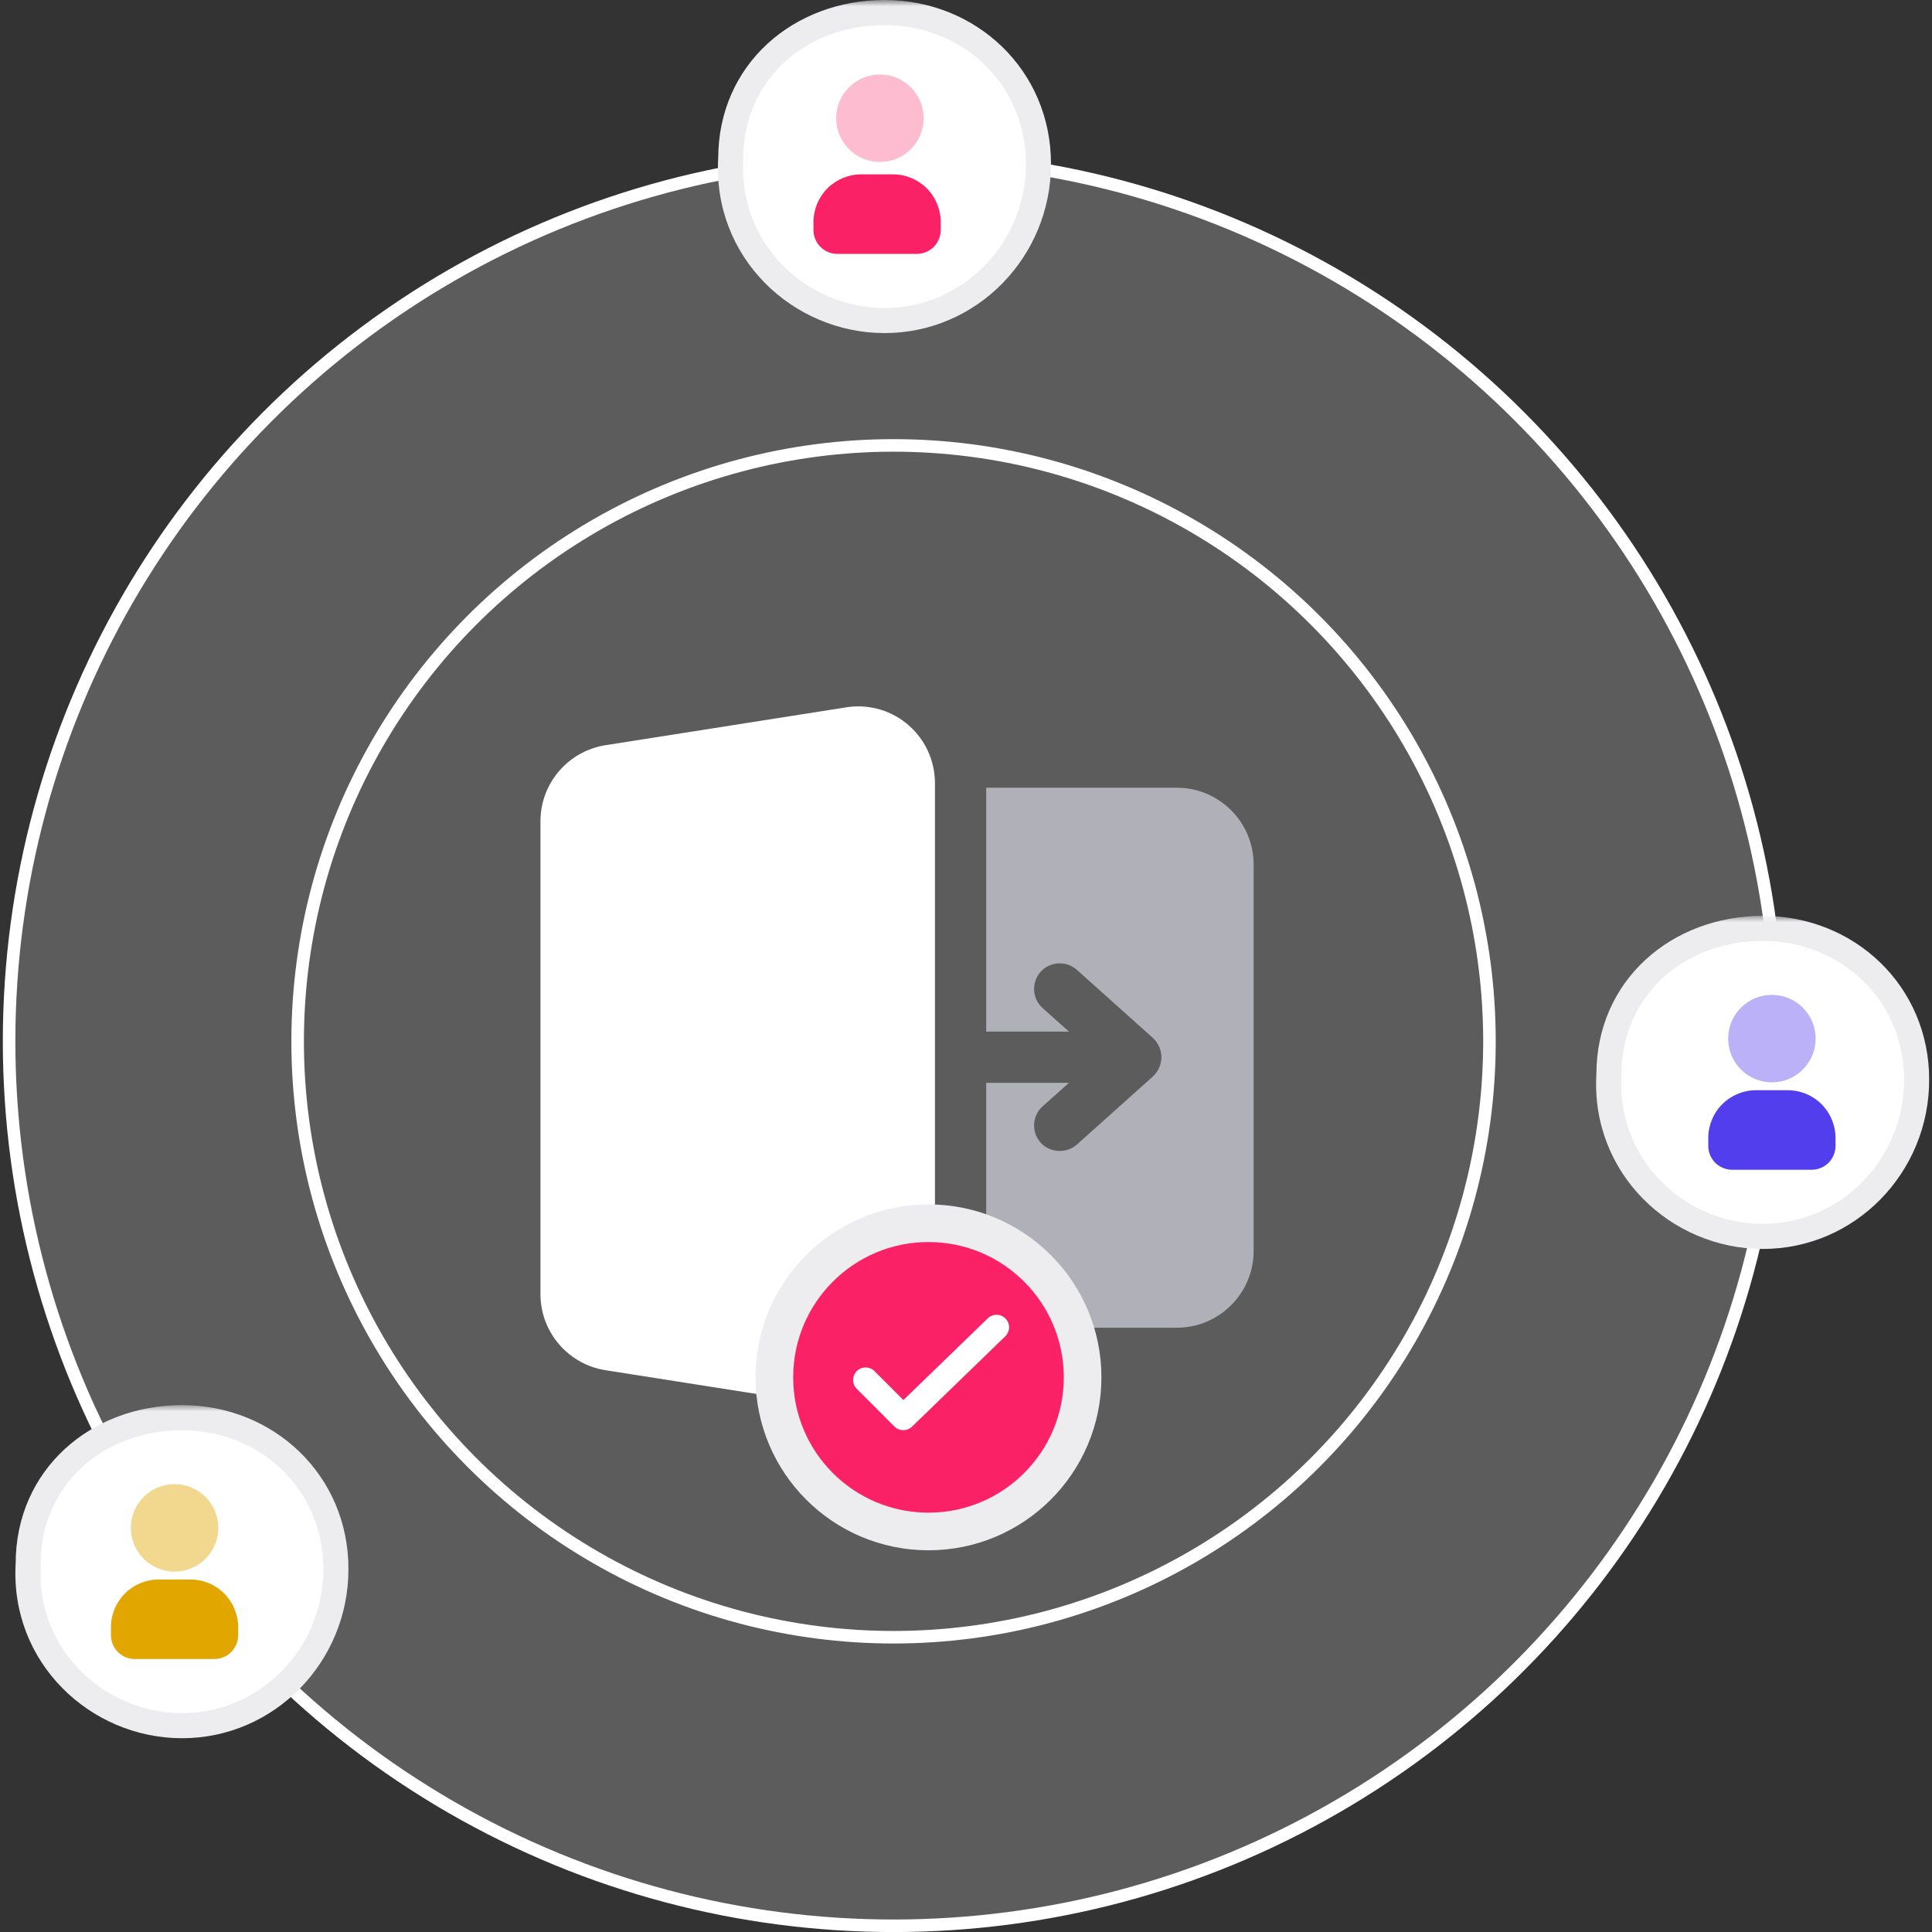 <svg width="154" height="154" viewBox="0 0 154 154" fill="none" xmlns="http://www.w3.org/2000/svg">
<rect x="0" y="0" width="154" height="154" fill="#333333" stroke="none"/>
<circle cx="71.225" cy="83.004" r="70.5" fill="white" fill-opacity="0.2" stroke="white"/>
<mask id="path-2-outside-1_2322_23503" maskUnits="userSpaceOnUse" x="56.225" y="0" width="28" height="27" fill="black">
<rect fill="white" x="56.225" width="28" height="27"/>
<path d="M82.775 13.059C82.775 19.958 77.284 25.55 70.511 25.55C63.739 25.55 57.81 19.974 58.248 12.643C58.248 5.745 63.739 1 70.511 1C77.284 1 82.775 6.161 82.775 13.059Z"/>
</mask>
<path d="M82.775 13.059C82.775 19.958 77.284 25.55 70.511 25.55C63.739 25.55 57.81 19.974 58.248 12.643C58.248 5.745 63.739 1 70.511 1C77.284 1 82.775 6.161 82.775 13.059Z" fill="white"/>
<path d="M58.248 12.643L59.246 12.703L59.248 12.673V12.643H58.248ZM81.775 13.059C81.775 19.423 76.715 24.55 70.511 24.55V26.55C77.854 26.55 83.775 20.493 83.775 13.059H81.775ZM70.511 24.55C64.271 24.55 58.845 19.417 59.246 12.703L57.25 12.583C56.775 20.531 63.206 26.55 70.511 26.55V24.55ZM59.248 12.643C59.248 6.371 64.214 2 70.511 2V0C63.263 0 57.248 5.118 57.248 12.643H59.248ZM70.511 2C76.761 2 81.775 6.742 81.775 13.059H83.775C83.775 5.58 77.808 0 70.511 0V2Z" fill="#EDEDF0" mask="url(#path-2-outside-1_2322_23503)"/>
<path opacity="0.3" d="M70.138 12.911C72.063 12.911 73.624 11.35 73.624 9.424C73.624 7.499 72.063 5.938 70.138 5.938C68.212 5.938 66.651 7.499 66.651 9.424C66.651 11.35 68.212 12.911 70.138 12.911Z" fill="#FB2166"/>
<path d="M64.842 17.702V18.336C64.842 18.84 65.043 19.324 65.399 19.681C65.756 20.037 66.24 20.238 66.744 20.238H73.083C73.588 20.238 74.072 20.037 74.428 19.681C74.785 19.324 74.985 18.84 74.985 18.336V17.702C74.985 16.693 74.585 15.726 73.871 15.012C73.158 14.299 72.19 13.898 71.182 13.898H68.646C67.637 13.898 66.67 14.299 65.956 15.012C65.243 15.726 64.842 16.693 64.842 17.702Z" fill="#FB2166"/>
<circle cx="71.225" cy="83.004" r="47.5" stroke="white"/>
<path d="M67.624 56.355L48.41 59.377C45.367 59.786 43.08 62.379 43.08 65.462V103.157C43.08 106.24 45.367 108.833 48.41 109.242L67.624 112.264C67.89 112.305 68.155 112.305 68.4 112.305C69.891 112.305 71.32 111.774 72.443 110.794C73.771 109.63 74.526 107.955 74.526 106.179V62.44C74.526 60.664 73.771 58.989 72.443 57.825C71.136 56.661 69.36 56.131 67.624 56.355Z" fill="white"/>
<path opacity="0.7" d="M93.802 62.789H78.61V82.228H85.205L83.102 80.35C82.265 79.594 82.204 78.308 82.939 77.471C83.694 76.633 84.981 76.552 85.838 77.307L91.903 82.739C92.311 83.127 92.577 83.678 92.577 84.27C92.577 84.863 92.311 85.414 91.903 85.802L85.838 91.234C85.45 91.581 84.96 91.744 84.47 91.744C83.898 91.744 83.347 91.519 82.939 91.07C82.204 90.233 82.265 88.947 83.102 88.191L85.205 86.312H78.61V105.833H93.802C97.192 105.833 99.928 103.077 99.928 99.708V68.915C99.928 65.546 97.192 62.789 93.802 62.789Z" fill="#D5D5E0"/>
<path d="M74.01 122.074C80.795 122.074 86.295 116.574 86.295 109.789C86.295 103.004 80.795 97.504 74.01 97.504C67.225 97.504 61.725 103.004 61.725 109.789C61.725 116.574 67.225 122.074 74.01 122.074Z" fill="#FB2166" stroke="#EDEDF0" stroke-width="3"/>
<path fill-rule="evenodd" clip-rule="evenodd" d="M80.129 106.519C80.526 106.135 80.536 105.502 80.152 105.105C79.768 104.708 79.135 104.698 78.738 105.082L72.012 111.597L69.708 109.293C69.317 108.902 68.684 108.902 68.294 109.293C67.903 109.683 67.903 110.317 68.294 110.707L71.292 113.706C71.677 114.093 72.303 114.099 72.697 113.718L72.698 113.717" fill="white"/>
<mask id="path-11-outside-2_2322_23503" maskUnits="userSpaceOnUse" x="126.225" y="73.004" width="28" height="27" fill="black">
<rect fill="white" x="126.225" y="73.004" width="28" height="27"/>
<path d="M152.775 86.063C152.775 92.962 147.285 98.554 140.512 98.554C133.739 98.554 127.81 92.978 128.248 85.647C128.248 78.749 133.739 74.004 140.512 74.004C147.285 74.004 152.775 79.165 152.775 86.063Z"/>
</mask>
<path d="M152.775 86.063C152.775 92.962 147.285 98.554 140.512 98.554C133.739 98.554 127.81 92.978 128.248 85.647C128.248 78.749 133.739 74.004 140.512 74.004C147.285 74.004 152.775 79.165 152.775 86.063Z" fill="white"/>
<path d="M128.248 85.647L129.246 85.707L129.248 85.677V85.647H128.248ZM151.775 86.063C151.775 92.427 146.715 97.554 140.512 97.554V99.554C147.854 99.554 153.775 93.497 153.775 86.063H151.775ZM140.512 97.554C134.271 97.554 128.845 92.421 129.246 85.707L127.25 85.587C126.775 93.535 133.206 99.554 140.512 99.554V97.554ZM129.248 85.647C129.248 79.375 134.214 75.004 140.512 75.004V73.004C133.263 73.004 127.248 78.122 127.248 85.647H129.248ZM140.512 75.004C146.761 75.004 151.775 79.746 151.775 86.063H153.775C153.775 78.584 147.808 73.004 140.512 73.004V75.004Z" fill="#EDEDF0" mask="url(#path-11-outside-2_2322_23503)"/>
<path opacity="0.4" d="M141.238 86.274C143.163 86.274 144.724 84.713 144.724 82.787C144.724 80.862 143.163 79.301 141.238 79.301C139.312 79.301 137.751 80.862 137.751 82.787C137.751 84.713 139.312 86.274 141.238 86.274Z" fill="#533EED"/>
<path d="M136.166 90.706V91.34C136.166 91.844 136.367 92.328 136.723 92.685C137.08 93.041 137.564 93.242 138.068 93.242H144.407C144.912 93.242 145.395 93.041 145.752 92.685C146.109 92.328 146.309 91.844 146.309 91.34V90.706C146.309 89.697 145.908 88.73 145.195 88.016C144.482 87.303 143.514 86.902 142.506 86.902H139.97C138.961 86.902 137.994 87.303 137.28 88.016C136.567 88.73 136.166 89.697 136.166 90.706Z" fill="#533EED"/>
<mask id="path-15-outside-3_2322_23503" maskUnits="userSpaceOnUse" x="0.225" y="112.004" width="28" height="27" fill="black">
<rect fill="white" x="0.225" y="112.004" width="28" height="27"/>
<path d="M26.775 125.063C26.775 131.962 21.285 137.554 14.511 137.554C7.739 137.554 1.81 131.978 2.248 124.647C2.248 117.749 7.739 113.004 14.511 113.004C21.285 113.004 26.775 118.165 26.775 125.063Z"/>
</mask>
<path d="M26.775 125.063C26.775 131.962 21.285 137.554 14.511 137.554C7.739 137.554 1.81 131.978 2.248 124.647C2.248 117.749 7.739 113.004 14.511 113.004C21.285 113.004 26.775 118.165 26.775 125.063Z" fill="white"/>
<path d="M2.248 124.647L3.246 124.707L3.248 124.677V124.647H2.248ZM25.775 125.063C25.775 131.427 20.715 136.554 14.511 136.554V138.554C21.854 138.554 27.775 132.497 27.775 125.063H25.775ZM14.511 136.554C8.271 136.554 2.845 131.421 3.246 124.707L1.25 124.587C0.775 132.535 7.206 138.554 14.511 138.554V136.554ZM3.248 124.647C3.248 118.375 8.214 114.004 14.511 114.004V112.004C7.263 112.004 1.248 117.122 1.248 124.647H3.248ZM14.511 114.004C20.761 114.004 25.775 118.746 25.775 125.063H27.775C27.775 117.584 21.808 112.004 14.511 112.004V114.004Z" fill="#EDEDF0" mask="url(#path-15-outside-3_2322_23503)"/>
<path opacity="0.44" d="M13.914 125.274C15.839 125.274 17.401 123.713 17.401 121.787C17.401 119.862 15.839 118.301 13.914 118.301C11.988 118.301 10.427 119.862 10.427 121.787C10.427 123.713 11.988 125.274 13.914 125.274Z" fill="#E2A600"/>
<path d="M8.842 129.706V130.34C8.842 130.844 9.043 131.328 9.399 131.685C9.756 132.041 10.24 132.242 10.744 132.242H17.083C17.588 132.242 18.072 132.041 18.428 131.685C18.785 131.328 18.985 130.844 18.985 130.34V129.706C18.985 128.697 18.584 127.73 17.871 127.016C17.158 126.303 16.19 125.902 15.182 125.902H12.646C11.637 125.902 10.67 126.303 9.956 127.016C9.243 127.73 8.842 128.697 8.842 129.706Z" fill="#E2A600"/>
</svg>
